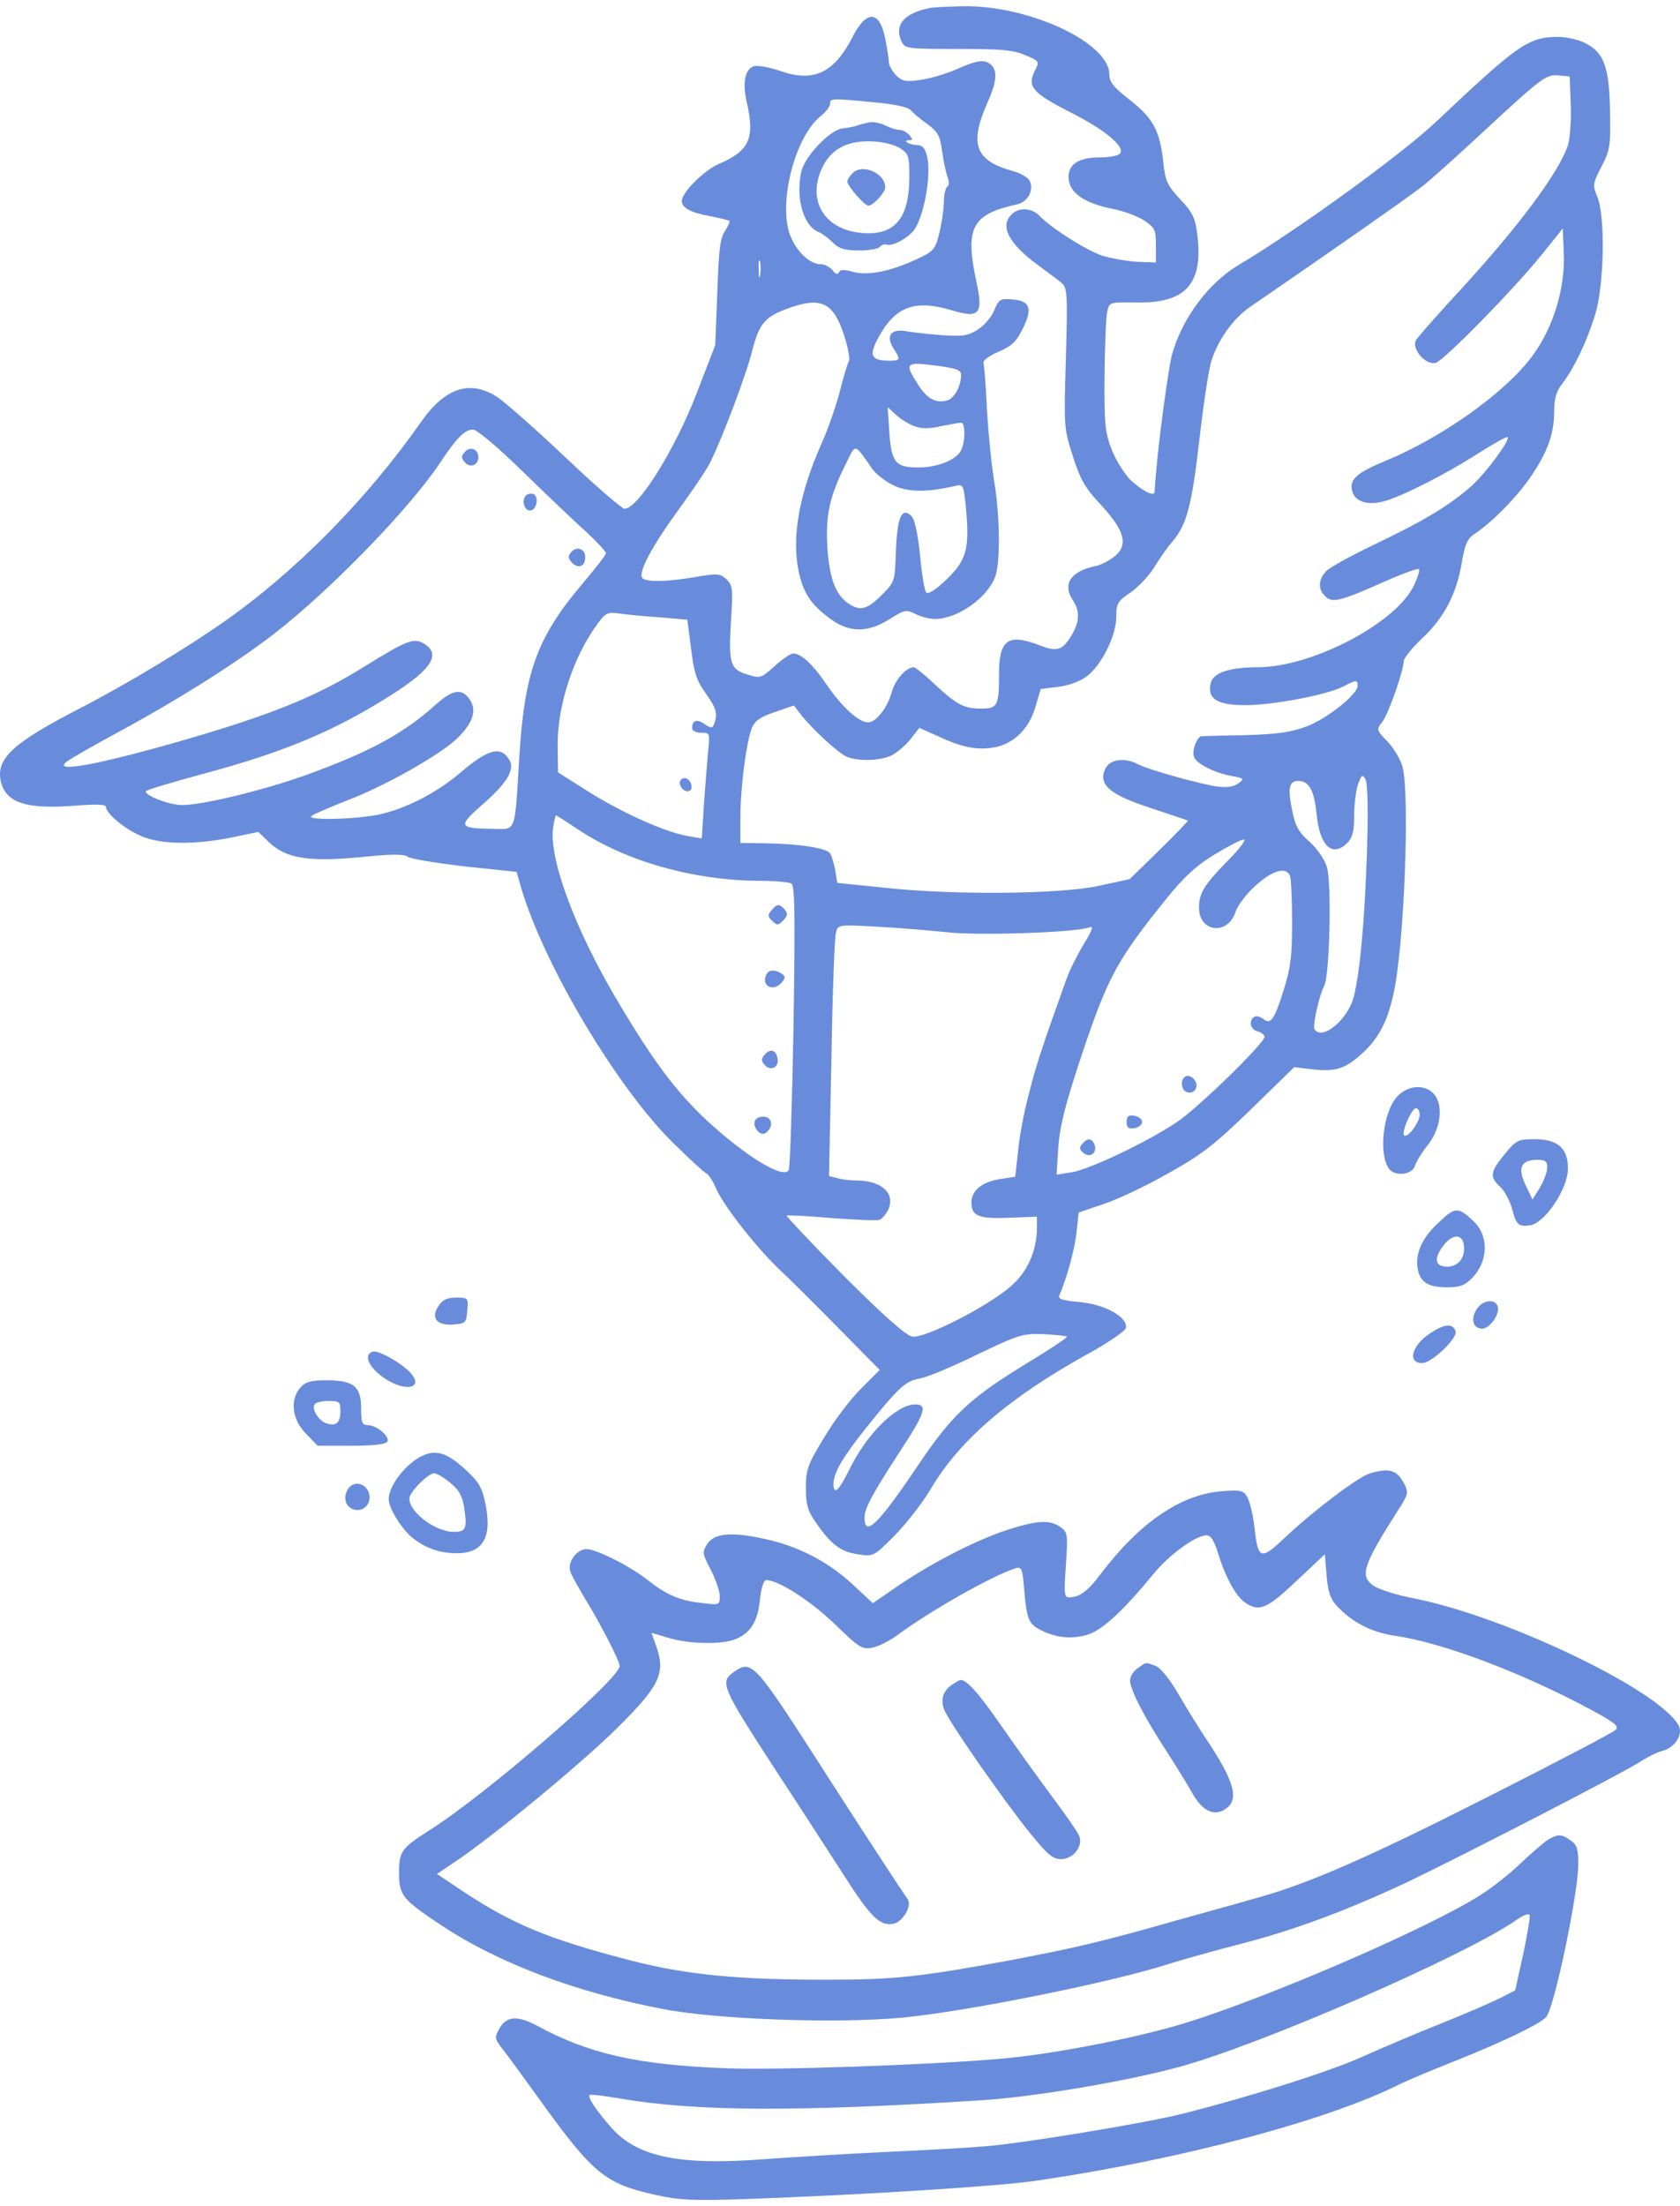 <svg width="256" height="336" viewBox="0 0 256 336" fill="none" xmlns="http://www.w3.org/2000/svg">
<path d="M141.459 1.263C137.676 2.103 136.258 3.834 137.361 6.3C137.886 7.402 138.149 7.454 145.978 7.454C152.598 7.454 154.437 7.611 156.224 8.398C158.431 9.343 158.431 9.343 157.643 10.864C156.487 13.225 157.432 14.222 163.212 17.16C168.572 19.835 171.829 22.668 170.516 23.508C170.148 23.77 168.782 23.98 167.468 23.98C164.263 23.98 162.634 25.134 162.844 27.285C163.055 29.436 165.314 30.957 169.465 31.797C171.199 32.111 173.405 32.951 174.351 33.58C175.98 34.682 176.138 34.997 176.138 37.358V39.981L173.3 39.876C171.724 39.771 169.307 39.351 167.941 38.932C165.471 38.092 160.165 34.735 158.378 32.846C157.222 31.639 155.226 31.534 154.122 32.688C152.336 34.42 153.702 37.095 158.063 40.296C159.639 41.45 161.321 42.709 161.793 43.129C162.634 43.811 162.687 44.86 162.424 54.513C162.109 65.005 162.109 65.215 163.475 69.465C164.631 73.085 165.366 74.344 167.783 76.915C171.409 80.849 171.987 83.053 169.78 84.784C168.992 85.413 167.731 86.043 166.995 86.2C163.16 86.987 161.846 88.928 163.475 91.394C164.578 93.073 164.526 94.699 163.265 96.798C161.899 99.054 161.058 99.316 158.378 98.267C153.597 96.431 152.231 97.427 152.231 102.674C152.231 107.5 152.02 107.92 149.498 107.92C146.871 107.92 145.82 107.343 142.405 104.195C140.934 102.779 139.463 101.624 139.253 101.624C138.097 101.624 136.468 103.461 135.942 105.244C135.259 107.763 133.525 110.018 132.264 110.018C130.846 110.018 128.271 107.658 125.907 104.195C123.857 101.152 122.071 99.526 120.863 99.526C120.495 99.526 119.234 100.365 118.078 101.415C115.976 103.303 115.871 103.356 113.874 102.726C111.247 101.939 110.984 101.047 111.405 94.28C111.72 89.611 111.615 89.086 110.669 88.194C109.723 87.355 109.303 87.302 105.94 87.879C101.527 88.666 98.269 88.666 97.849 87.984C97.271 87.092 99.372 83.158 103.313 77.754C105.415 74.868 107.622 71.616 108.2 70.462C109.934 67.052 113.769 56.979 114.662 53.254C115.661 49.424 116.554 48.322 119.549 47.168C125.013 45.07 126.905 45.909 128.586 50.946C129.217 52.834 129.532 54.67 129.374 54.985C129.164 55.3 128.534 57.346 128.008 59.497C127.43 61.7 126.222 65.268 125.224 67.471C121.808 75.131 120.6 81.689 121.703 87.04C122.439 90.397 123.595 92.129 126.642 94.332C129.48 96.378 132.264 96.378 135.575 94.28C137.834 92.863 138.097 92.811 139.463 93.493C140.251 93.912 141.67 94.28 142.51 94.28C145.926 94.227 150.444 91.079 151.653 87.827C152.441 85.728 152.388 78.593 151.495 73.295C151.075 70.829 150.602 65.897 150.392 62.382C150.234 58.815 149.971 55.615 149.866 55.3C149.709 54.933 150.759 54.146 152.178 53.569C154.227 52.677 154.91 51.995 155.909 49.949C157.38 46.906 156.96 45.804 154.175 45.594C152.441 45.437 152.178 45.594 151.495 47.273C151.075 48.322 149.919 49.634 148.973 50.211C147.502 51.155 146.661 51.26 143.561 51.05C141.564 50.893 139.042 50.631 137.992 50.421C135.68 50.054 134.944 51.208 136.205 53.149C137.256 54.775 137.203 54.933 135.575 54.933C132.737 54.933 132.369 54.198 133.788 51.523C136.363 46.696 139.358 45.542 145.085 47.273C149.288 48.532 149.866 47.798 148.763 42.814C147.029 34.63 148.08 32.636 155.015 31.115C156.644 30.747 157.59 28.911 156.907 27.547C156.644 27.023 155.541 26.393 154.437 26.078C148.605 24.504 147.659 21.986 150.444 15.691C151.863 12.543 152.02 10.864 151.075 9.92C150.129 8.975 148.92 9.133 145.768 10.549C144.192 11.231 141.722 11.966 140.251 12.176C137.992 12.49 137.466 12.386 136.52 11.441C135.89 10.812 135.417 9.867 135.417 9.29C135.417 8.766 135.154 7.139 134.839 5.67C133.998 1.578 132.002 1.526 129.952 5.565C127.115 11.126 123.963 12.595 118.918 10.812C117.237 10.235 115.451 9.92 114.873 10.077C113.506 10.549 113.086 12.648 113.822 15.691C115.03 21.094 114.19 22.983 109.513 24.977C107.306 25.921 103.891 29.331 103.891 30.59C103.891 31.639 105.205 32.374 108.095 32.898C109.671 33.213 110.984 33.528 111.142 33.633C111.247 33.738 110.932 34.472 110.459 35.207C109.723 36.256 109.513 38.25 109.303 44.545L108.988 52.572L106.15 59.917C102.84 68.52 97.218 77.492 95.169 77.492C94.801 77.492 90.755 74.029 86.237 69.727C81.77 65.478 77.094 61.386 75.886 60.546C71.682 57.766 67.847 58.972 64.116 64.323C55.972 75.97 45.043 87.04 34.272 94.594C28.702 98.529 19.244 104.248 12.204 107.867C1.905 113.166 -0.617 115.527 0.119 118.99C0.854 122.242 4.007 123.292 11.31 122.714C14.673 122.452 16.144 122.505 16.144 122.872C16.144 123.869 18.877 126.177 21.399 127.279C24.341 128.643 29.648 128.695 35.322 127.541L39.368 126.702L41.05 128.328C43.572 130.741 47.145 131.318 55.079 130.531C59.65 130.059 61.594 130.059 62.12 130.479C62.487 130.794 66.375 131.423 70.737 131.948L78.723 132.787L79.406 135.201C82.927 147.057 94.013 165.629 102.578 174.075C105.047 176.489 107.306 178.587 107.622 178.692C107.937 178.797 108.62 179.846 109.145 181.053C110.249 183.624 115.293 190.076 118.918 193.487C120.337 194.798 124.33 198.785 127.746 202.248L134.051 208.648L131.161 211.534C129.585 213.108 127.063 216.413 125.591 218.931C123.069 223.075 122.807 223.758 122.807 226.59C122.807 229.161 123.069 230.105 124.33 231.889C126.642 235.247 128.113 236.349 130.741 236.716C133.105 237.083 133.105 237.083 136.363 233.83C138.097 232.047 140.566 228.899 141.775 226.853C146.241 219.298 153.754 212.845 165.892 206.13C168.939 204.451 171.461 202.72 171.566 202.248C171.882 200.621 168.414 198.68 164.631 198.313C161.636 198.051 161.163 197.841 161.478 197.159C162.529 194.746 163.79 190.234 164.053 187.611L164.368 184.673L168.204 183.361C170.305 182.679 174.719 180.581 178.029 178.692C183.126 175.859 185.017 174.39 190.64 168.934L197.207 162.534L199.887 162.848C203.513 163.268 204.931 162.796 207.453 160.54C210.028 158.232 211.394 155.713 212.34 151.359C213.969 144.224 214.862 120.983 213.706 116.734C213.391 115.632 212.392 113.953 211.447 112.956C209.713 111.173 209.713 111.12 210.658 109.914C211.552 108.759 213.811 102.411 213.916 100.628C213.969 100.155 215.23 98.634 216.701 97.218C220.011 94.175 221.955 90.45 222.743 85.728C223.216 82.895 223.584 82.056 224.687 81.321C227.209 79.695 231.203 75.655 233.252 72.613C235.827 68.835 236.825 66.055 236.825 62.645C236.825 60.704 237.14 59.602 238.086 58.395C239.925 55.982 241.816 51.995 243.077 47.903C244.444 43.443 244.654 32.951 243.393 29.96C242.657 28.177 242.71 27.967 244.023 25.396C245.337 22.878 245.442 22.248 245.337 16.95C245.232 10.182 244.391 7.979 241.554 6.562C240.555 6.038 238.664 5.618 237.35 5.618C232.884 5.67 231.36 6.72 218.803 18.576C213.443 23.613 197.68 35.049 188.59 40.453C184.072 43.181 180.026 48.637 178.555 54.146C178.029 56.192 176.506 67.419 176.138 72.245C176.033 73.557 175.928 74.764 175.928 74.973C175.822 75.655 174.089 74.764 172.302 73.137C171.409 72.245 170.095 70.199 169.465 68.625C168.414 66.002 168.256 64.796 168.309 57.241C168.361 52.624 168.519 48.218 168.729 47.431C169.044 46.014 169.15 46.014 173.143 46.066C180.709 46.224 183.389 43.233 182.443 35.679C182.128 33.213 181.76 32.374 179.816 30.328C177.819 28.177 177.556 27.547 177.241 24.504C176.716 19.835 175.665 17.947 172.092 15.166C169.675 13.277 169.044 12.49 169.044 11.336C169.044 6.51 156.802 0.791 146.766 0.949C144.402 1.001 142.037 1.106 141.459 1.263ZM239.347 15.848C239.452 18.156 239.242 20.884 238.979 21.934C237.718 26.131 231.045 35.049 221.062 45.752C218.435 48.637 216.018 51.365 215.755 51.837C215.072 53.201 217.331 55.72 218.803 55.248C220.116 54.828 230.677 44.073 234.986 38.722L238.138 34.787L238.296 38.669C238.506 43.916 236.667 49.949 233.515 54.198C229.364 59.812 219.696 66.684 210.974 70.252C206.665 72.035 205.509 73.085 206.087 74.921C206.56 76.442 208.504 77.019 210.921 76.337C213.653 75.603 220.484 72.14 225.423 68.94C227.682 67.524 229.626 66.422 229.732 66.579C230.152 66.999 226.474 71.983 224.267 73.977C221.009 76.915 216.859 79.38 209.608 82.843C206.087 84.522 202.724 86.358 202.146 86.935C200.885 88.194 200.78 89.715 201.936 90.817C202.987 91.866 204.196 91.604 210.764 88.666C213.601 87.407 216.07 86.515 216.228 86.673C216.386 86.83 216.018 87.984 215.387 89.296C212.603 94.962 199.887 101.624 191.638 101.624C187.329 101.624 184.86 102.464 184.492 104.038C183.914 106.399 185.438 107.395 189.746 107.395C194.002 107.395 202.252 105.821 204.669 104.562C206.665 103.513 206.875 103.513 206.875 104.457C206.875 105.717 202.409 109.336 199.204 110.596C196.682 111.54 194.896 111.802 189.799 111.96C186.331 112.012 183.336 112.117 183.126 112.117C182.443 112.117 181.602 114.268 181.917 115.212C182.233 116.262 184.912 117.678 187.75 118.203C189.589 118.517 189.641 118.622 188.695 119.304C188.012 119.829 186.962 119.986 185.438 119.777C182.811 119.409 174.877 117.206 173.353 116.366C171.356 115.317 169.097 115.632 168.414 117.101C167.31 119.514 169.097 121.036 175.402 123.082C178.397 124.078 180.919 124.918 181.024 124.97C181.077 125.023 179.133 127.069 176.663 129.482L172.144 133.889L167.573 134.886C161.741 136.197 145.295 136.355 134.786 135.201L127.588 134.466L127.273 132.577C127.115 131.581 126.747 130.374 126.485 129.954C125.959 129.167 121.756 128.485 116.396 128.433L112.823 128.38V124.498C112.823 119.881 113.717 113.061 114.557 110.91C115.03 109.756 115.871 109.179 118.078 108.445L120.968 107.448L122.229 109.074C123.857 111.068 127.273 114.268 128.744 115.107C130.32 115.999 134.103 115.947 135.942 115.002C136.73 114.583 138.044 113.481 138.78 112.537L140.093 110.858L143.141 112.222C146.871 113.953 149.236 114.32 151.915 113.743C154.7 113.061 156.854 110.858 157.8 107.605L158.588 104.93L161.216 104.615C162.897 104.405 164.578 103.775 165.629 102.988C167.888 101.257 170.095 96.798 170.095 93.965C170.095 91.919 170.305 91.552 172.355 90.188C173.563 89.296 175.139 87.617 175.875 86.41C176.611 85.204 177.819 83.42 178.66 82.476C180.867 79.852 181.602 77.019 182.758 66.999C183.336 61.963 184.124 56.611 184.545 55.142C185.49 51.942 187.855 48.532 190.482 46.748C202.041 38.827 214.967 29.803 216.859 28.282C218.172 27.232 222.323 23.508 226.054 20.045C234.933 11.808 235.616 11.284 237.56 11.494L239.189 11.651L239.347 15.848ZM133.21 15.586C136.258 15.848 138.359 16.32 138.727 16.74C139.095 17.16 140.198 18.104 141.302 18.891C142.931 20.098 143.246 20.675 143.561 23.035C143.771 24.557 144.139 26.34 144.402 26.97C144.664 27.652 144.612 28.282 144.349 28.439C144.034 28.649 143.824 29.751 143.824 30.957C143.771 32.164 143.456 34.315 143.088 35.679C142.51 37.987 142.247 38.302 139.62 39.509C135.627 41.345 132.264 42.027 129.952 41.397C128.639 41.03 128.061 41.03 127.851 41.45C127.693 41.87 127.325 41.765 126.852 41.135C126.432 40.663 125.644 40.243 125.066 40.243C123.437 40.243 121.44 38.407 120.442 35.941C118.498 31.062 121.125 20.779 125.066 17.684C125.854 17.055 126.485 16.215 126.485 15.796C126.485 14.956 126.695 14.956 133.21 15.586ZM115.818 41.922C115.713 42.604 115.608 42.184 115.608 41.03C115.556 39.876 115.661 39.351 115.818 39.823C115.923 40.348 115.923 41.292 115.818 41.922ZM146.451 57.084C146.451 58.763 145.453 60.599 144.402 60.966C142.668 61.49 141.249 60.756 139.883 58.553C137.781 55.3 137.992 55.09 142.51 55.667C145.715 56.087 146.451 56.349 146.451 57.084ZM139.305 64.901C140.408 65.32 141.617 65.32 143.403 64.901C144.822 64.638 146.188 64.376 146.451 64.376C147.134 64.376 147.134 67.366 146.398 68.678C145.663 70.042 142.825 71.196 139.988 71.196C136.468 71.196 135.837 70.462 135.522 65.897L135.259 62.015L136.52 63.169C137.203 63.799 138.464 64.586 139.305 64.901ZM79.721 71.878C83.347 75.393 87.655 79.538 89.337 81.007C90.966 82.528 92.332 83.997 92.332 84.259C92.332 84.522 90.65 86.673 88.601 89.086C81.876 97.06 79.931 102.359 79.143 115.107C78.408 127.174 78.723 126.282 75.098 126.229C69.896 126.177 69.738 125.862 73.364 122.662C77.094 119.462 78.46 117.311 77.672 115.842C76.411 113.533 74.467 114.006 70.211 117.626C66.848 120.511 62.487 122.872 58.336 123.921C55.184 124.76 46.567 125.023 47.46 124.288C47.723 124.026 50.192 122.977 52.977 121.875C58.652 119.724 67.058 114.95 69.581 112.537C72.05 110.176 72.681 108.235 71.63 106.608C70.421 104.772 69.003 104.982 66.428 107.29C61.541 111.697 56.445 114.478 46.619 118.045C40.157 120.354 30.909 122.61 27.756 122.61C25.76 122.61 21.714 121.036 22.292 120.459C22.502 120.249 26.39 119.095 30.856 117.888C43.572 114.478 51.243 111.225 60.07 105.559C66.008 101.729 67.269 99.474 64.379 97.9C62.96 97.165 61.804 97.637 55.604 101.467C48.248 106.084 41.26 108.917 27.178 112.956C14.883 116.471 8.053 117.73 10.102 116.052C10.68 115.58 14.358 113.481 18.246 111.382C27.336 106.451 36.216 100.837 41.89 96.431C50.455 89.768 62.487 77.387 67.111 70.409C69.581 66.684 70.842 65.425 72.05 65.425C72.681 65.425 75.623 67.891 79.721 71.878ZM132.947 71.458C133.473 72.193 134.891 73.295 136.047 73.872C138.254 74.973 141.144 75.026 145.453 74.029C146.819 73.714 146.819 73.767 147.187 77.334C147.765 83.577 147.292 85.256 144.297 88.194C142.668 89.768 141.459 90.555 141.144 90.24C140.881 89.978 140.461 87.46 140.198 84.574C139.831 81.164 139.41 79.17 138.885 78.593C137.414 77.177 136.73 78.698 136.52 83.892C136.363 88.614 136.363 88.614 134.314 90.66C132.107 92.863 131.003 93.126 129.217 91.866C127.273 90.502 126.38 88.037 126.064 83.21C125.802 78.331 126.432 75.498 129.007 70.409C130.425 67.524 130.163 67.471 132.947 71.458ZM100.528 94.017L104.732 94.385L105.31 98.791C105.73 102.411 106.15 103.67 107.517 105.559C109.145 107.867 109.408 108.707 108.83 110.228C108.567 110.91 108.41 110.963 107.359 110.281C106.15 109.441 105.467 109.704 105.467 110.91C105.467 111.278 106.045 111.592 106.834 111.592C108.2 111.592 108.2 111.645 107.884 114.583C107.727 116.262 107.464 119.881 107.254 122.662L106.939 127.698L104.522 127.279C101.054 126.597 94.644 123.711 89.494 120.459L85.028 117.626L84.976 113.376C84.976 107.238 87.445 99.841 91.123 94.909C92.279 93.335 92.647 93.178 94.381 93.44C95.432 93.598 98.164 93.86 100.528 94.017ZM208.294 129.902C207.926 140.552 207.243 147.949 206.297 151.779C205.404 155.294 201.463 158.546 200.307 156.763C199.992 156.186 200.991 151.674 201.779 150.152C202.619 148.631 202.935 134.466 202.199 132.053C201.884 130.951 200.728 129.272 199.572 128.223C197.891 126.754 197.365 125.81 196.892 123.396C196.209 120.039 196.419 118.937 197.838 118.937C199.467 118.937 200.255 120.354 200.623 123.974C201.096 128.905 203.04 130.636 205.299 128.38C206.087 127.593 206.35 126.649 206.35 124.236C206.35 122.557 206.613 120.406 206.928 119.462C207.506 117.94 207.611 117.888 208.084 118.727C208.399 119.304 208.504 123.344 208.294 129.902ZM88.023 126.282C95.379 131.213 105.835 134.151 116.029 134.151C118.183 134.151 120.232 134.361 120.6 134.571C121.125 134.938 121.178 139.345 120.915 156.343C120.705 168.042 120.39 177.905 120.179 178.22C119.339 179.584 113.717 176.174 107.727 170.665C103.156 166.416 99.635 161.747 94.328 152.828C87.655 141.706 83.557 130.636 84.293 125.967C84.45 124.97 84.66 124.183 84.713 124.183C84.818 124.183 86.289 125.128 88.023 126.282ZM187.067 131.108C183.441 134.833 182.706 136.04 182.706 138.243C182.706 142.021 187.119 142.493 188.275 138.873C188.59 137.876 190.009 136.04 191.375 134.833C193.95 132.525 195.999 131.948 196.577 133.417C196.735 133.889 196.892 137.037 196.892 140.447C196.892 145.641 196.682 147.372 195.579 150.887C194.16 155.399 193.582 156.133 192.426 155.136C192.006 154.822 191.428 154.664 191.112 154.874C190.219 155.451 190.535 156.815 191.638 157.077C192.216 157.235 192.689 157.602 192.689 157.917C192.689 158.861 182.495 168.829 179.29 170.928C174.719 173.97 165.997 178.115 163.317 178.535L161.005 178.902L161.268 174.652C161.531 171.347 162.319 168.2 165.051 160.015C168.887 148.683 170.305 146.06 177.819 136.774C180.499 133.469 182.39 131.738 185.123 130.112C187.119 128.905 189.116 127.856 189.536 127.856C189.957 127.856 188.853 129.325 187.067 131.108ZM144.192 141.968C149.026 142.545 164.105 142.021 165.997 141.234C166.68 140.971 166.47 141.653 165.104 143.857C164.105 145.536 162.949 147.844 162.529 149.051C158.746 159.596 157.853 162.324 156.749 166.731C156.014 169.459 155.278 173.446 155.121 175.492L154.7 179.217L152.336 179.584C149.656 180.004 148.027 181.315 148.027 183.151C148.027 185.197 149.131 185.67 153.754 185.46L158.01 185.302V186.929C158.01 190.496 156.539 193.801 153.912 196.005C150.287 199.1 140.776 203.927 138.99 203.559C137.992 203.35 134.629 200.359 128.586 194.326C123.7 189.394 119.812 185.25 119.864 185.145C119.969 185.04 123.069 185.197 126.747 185.512C130.373 185.775 133.683 185.932 134.051 185.775C134.419 185.617 134.997 184.935 135.364 184.201C136.468 181.735 134.314 179.794 130.53 179.794C129.585 179.794 128.271 179.636 127.588 179.427L126.327 179.112L126.695 161.222C126.852 151.359 127.168 142.755 127.378 142.073C127.693 140.814 127.693 140.814 133.525 141.129C136.73 141.286 141.512 141.706 144.192 141.968ZM162.582 203.559C162.687 203.717 159.902 205.553 156.434 207.651C147.922 212.845 145.085 215.468 140.093 222.866C133.893 232.099 131.739 234.25 131.739 231.155C131.739 229.738 132.79 227.745 137.046 221.187C140.986 215.206 141.407 213.895 139.463 213.895C136.625 213.895 132.107 218.354 129.48 223.705C127.798 227.115 127.01 227.797 127.01 225.961C127.01 224.335 128.429 221.921 131.897 217.567C136.888 211.324 137.992 210.327 140.093 209.96C141.144 209.802 145.085 208.176 148.815 206.34C155.278 203.245 155.804 203.087 159.009 203.192C160.848 203.297 162.424 203.454 162.582 203.559Z" fill="#688CDB"/>
<path d="M132.527 18.628C131.949 18.733 131.108 18.943 130.688 19.101C130.268 19.258 129.217 19.468 128.324 19.573C126.38 19.835 122.544 23.927 122.071 26.236C121.23 30.328 122.491 34.525 124.803 35.364C125.276 35.574 126.222 36.256 126.905 36.938C127.851 37.882 128.691 38.145 130.951 38.145C132.527 38.145 133.946 37.882 134.103 37.568C134.314 37.305 134.734 37.148 135.049 37.253C135.89 37.568 138.097 36.413 139.147 35.207C140.724 33.318 141.932 26.918 141.302 23.98C140.986 22.563 140.619 22.143 139.725 22.091C138.464 22.039 137.414 21.357 138.569 21.357C139.095 21.357 139.095 21.199 138.569 20.57C138.202 20.15 137.519 19.783 137.046 19.783C136.573 19.783 135.627 19.468 134.891 19.101C134.156 18.733 133.105 18.524 132.527 18.628ZM137.203 22.616C138.464 23.403 138.569 23.822 138.569 26.918C138.569 32.846 136.625 35.522 132.369 35.522C126.222 35.522 122.912 31.167 125.118 25.921C126.485 22.668 129.164 21.252 133.42 21.566C134.786 21.671 136.468 22.091 137.203 22.616Z" fill="#688CDB"/>
<path d="M129.952 26.34C129.48 26.813 129.112 27.39 129.112 27.652C129.112 28.282 131.739 31.325 132.317 31.325C133.052 31.325 134.891 29.331 134.891 28.544C134.891 26.393 131.476 24.872 129.952 26.34Z" fill="#688CDB"/>
<path d="M70.789 68.888C70.264 69.465 70.264 69.78 70.789 70.357C71.577 71.353 72.891 70.881 72.891 69.622C72.891 68.363 71.577 67.891 70.789 68.888Z" fill="#688CDB"/>
<path d="M80.299 75.341C79.406 75.918 79.774 77.754 80.772 77.754C81.665 77.754 82.138 76.023 81.455 75.341C81.245 75.131 80.72 75.131 80.299 75.341Z" fill="#688CDB"/>
<path d="M87.025 84.102C86.499 84.731 86.552 85.046 87.183 85.728C88.181 86.673 89.179 86.253 89.179 84.836C89.179 83.577 87.865 83.105 87.025 84.102Z" fill="#688CDB"/>
<path d="M103.786 118.727C103.208 119.252 103.944 120.511 104.784 120.511C105.205 120.511 105.467 120.144 105.362 119.619C105.205 118.675 104.311 118.203 103.786 118.727Z" fill="#688CDB"/>
<path d="M117.552 138.663C116.974 139.293 116.974 139.607 117.657 140.237C118.393 140.971 118.551 140.971 119.339 140.185C120.022 139.502 120.074 139.135 119.601 138.558C118.813 137.614 118.34 137.614 117.552 138.663Z" fill="#688CDB"/>
<path d="M116.712 148.579C116.029 150.257 117.92 151.097 119.181 149.575C119.707 148.893 119.707 148.683 119.076 148.264C117.973 147.582 117.027 147.687 116.712 148.579Z" fill="#688CDB"/>
<path d="M116.501 160.645C115.976 161.274 115.976 161.589 116.501 162.166C117.342 163.216 118.708 162.586 118.498 161.274C118.288 159.91 117.395 159.596 116.501 160.645Z" fill="#688CDB"/>
<path d="M115.608 170.193C114.715 170.508 114.768 171.662 115.608 172.397C116.134 172.816 116.501 172.764 116.922 172.344C118.183 171.085 117.237 169.616 115.608 170.193Z" fill="#688CDB"/>
<path d="M180.762 163.898C179.816 164.212 179.921 165.996 180.814 166.311C181.97 166.783 182.811 165.471 182.023 164.475C181.707 164.003 181.077 163.74 180.762 163.898Z" fill="#688CDB"/>
<path d="M171.672 170.875C171.672 171.715 171.934 171.977 172.88 171.819C173.511 171.715 174.036 171.295 174.036 170.875C174.036 170.455 173.511 170.036 172.88 169.931C171.934 169.773 171.672 170.036 171.672 170.875Z" fill="#688CDB"/>
<path d="M164.894 174.233C164.421 174.757 164.473 175.072 165.104 175.597C166.102 176.436 167.258 175.544 166.785 174.338C166.365 173.288 165.682 173.288 164.894 174.233Z" fill="#688CDB"/>
<path d="M212.918 166.993C210.711 169.354 210.028 175.964 211.709 178.063C212.655 179.217 215.177 178.902 215.598 177.59C215.808 176.908 216.648 175.544 217.489 174.495C219.433 172.082 219.959 168.829 218.75 166.94C217.542 165.104 214.652 165.104 212.918 166.993ZM216.333 169.773C216.333 170.928 214.494 173.393 213.969 172.921C213.496 172.449 215.125 168.777 215.755 168.777C216.07 168.777 216.333 169.249 216.333 169.773Z" fill="#688CDB"/>
<path d="M229.259 175.807C227.052 178.535 226.947 179.217 228.628 180.791C229.311 181.42 230.152 183.046 230.467 184.306C231.045 186.509 231.413 186.876 233.147 186.614C235.406 186.299 238.927 181.053 238.927 177.958C238.927 174.862 237.35 173.498 233.83 173.498C231.308 173.498 231.045 173.656 229.259 175.807ZM235.774 177.8C235.774 178.482 235.249 179.846 234.671 180.843L233.515 182.679L232.464 180.476C231.203 177.853 231.781 176.646 234.25 176.646C235.459 176.646 235.774 176.856 235.774 177.8Z" fill="#688CDB"/>
<path d="M219.276 186.142C216.648 188.503 215.545 191.073 216.07 193.434C216.491 195.375 217.699 196.057 220.642 196.057C222.481 196.057 223.269 195.742 224.372 194.588C226.789 192.07 226.894 188.24 224.582 186.037C222.218 183.781 221.745 183.781 219.276 186.142ZM223.059 189.604C223.321 191.493 222.27 192.909 220.537 192.909C218.592 192.909 218.435 191.598 220.064 189.552C221.377 187.925 222.848 187.925 223.059 189.604Z" fill="#688CDB"/>
<path d="M66.796 198.943C65.587 200.779 66.586 201.933 69.16 201.723C70.947 201.566 71.052 201.461 71.209 199.572C71.367 197.684 71.367 197.631 69.528 197.631C68.109 197.631 67.426 197.946 66.796 198.943Z" fill="#688CDB"/>
<path d="M225.003 199.415C224.057 200.884 224.477 202.353 225.843 202.353C227.052 202.353 228.628 200.044 228.208 198.943C227.787 197.736 225.896 197.998 225.003 199.415Z" fill="#688CDB"/>
<path d="M217.804 203.14C215.072 204.976 214.442 207.651 216.753 207.599C218.225 207.547 222.218 203.717 221.798 202.72C221.325 201.461 220.064 201.618 217.804 203.14Z" fill="#688CDB"/>
<path d="M56.76 205.868C55.394 206.34 56.13 208.124 58.284 209.697C61.594 212.111 64.852 211.534 62.435 208.963C60.964 207.442 57.548 205.553 56.76 205.868Z" fill="#688CDB"/>
<path d="M45.779 211.324C44.15 213.16 44.465 216.15 46.619 218.354L48.406 220.19H53.502C56.865 220.19 58.757 219.98 59.019 219.56C59.492 218.826 57.391 217.042 56.025 217.042C55.184 217.042 55.026 216.623 55.026 214.472C55.026 211.114 53.87 210.222 49.719 210.222C47.407 210.222 46.567 210.432 45.779 211.324ZM51.874 214.891C51.874 216.675 51.243 217.252 49.772 216.78C48.563 216.413 47.46 214.629 47.933 213.895C48.09 213.58 49.089 213.37 50.087 213.37C51.716 213.37 51.874 213.527 51.874 214.891Z" fill="#688CDB"/>
<path d="M64.484 221.659C61.962 222.761 59.23 226.223 59.23 228.322C59.23 229.738 61.279 232.991 62.96 234.302C64.957 235.824 67.006 236.558 69.633 236.558C73.626 236.558 75.045 234.093 73.942 228.899C73.416 226.433 72.943 225.646 70.684 223.6C68.109 221.292 66.481 220.767 64.484 221.659ZM68.635 225.856C70.001 226.958 70.474 227.902 70.737 229.686C71.209 232.781 70.999 233.306 69.16 233.306C66.323 233.306 62.382 230.315 62.382 228.217C62.382 227.272 65.219 224.387 66.165 224.387C66.586 224.387 67.689 225.069 68.635 225.856Z" fill="#688CDB"/>
<path d="M208.767 224.387C206.928 224.964 200.307 229.948 195.946 234.04C192.111 237.713 191.69 237.555 191.165 232.676C190.955 230.84 190.482 228.794 190.114 228.112C189.484 226.958 189.168 226.905 186.121 227.115C179.868 227.64 173.668 231.889 167.731 239.706C165.787 242.329 164.473 243.274 162.949 243.274C162.161 243.274 162.109 242.801 162.424 238.342C162.739 233.62 162.687 233.358 161.583 232.571C160.007 231.469 158.273 231.522 154.017 232.834C149.393 234.25 142.615 237.66 137.203 241.28L133 244.165L129.952 241.332C126.537 238.132 122.281 235.824 117.762 234.67C111.983 233.253 108.935 233.358 107.779 235.142C106.991 236.401 106.991 236.558 108.305 239.077C109.04 240.493 109.671 242.329 109.671 243.064C109.671 244.48 109.671 244.48 106.728 244.113C103.523 243.746 101.474 242.854 98.637 240.598C96.062 238.552 90.861 235.929 89.389 235.929C87.865 235.929 86.394 237.975 86.92 239.391C87.077 239.916 88.128 241.752 89.179 243.536C91.491 247.261 94.433 253.032 94.433 253.714C94.433 255.707 73.994 273.335 65.535 278.686C61.174 281.466 60.806 281.939 60.806 285.244C60.806 288.654 61.331 289.283 67.006 293.061C75.781 298.936 87.603 303.396 100.949 305.966C109.303 307.593 127.798 308.222 137.571 307.278C147.397 306.334 169.57 301.874 177.977 299.146C180.131 298.464 185.228 297.048 189.273 295.999C197.207 293.953 204.931 291.067 213.969 286.87C221.64 283.25 247.964 269.715 250.118 268.193C251.117 267.564 252.483 266.882 253.271 266.672C255.215 266.2 256.528 264.154 255.793 262.79C252.903 257.438 229.521 246.212 215.44 243.431C212.918 242.959 210.133 242.067 209.345 241.542C207.138 240.021 207.664 238.447 213.075 229.948C214.599 227.587 214.652 227.325 213.969 225.961C212.865 223.862 211.709 223.548 208.767 224.387ZM185.543 236.349C186.594 239.916 188.275 243.064 189.641 244.008C191.848 245.582 193.057 245.057 197.575 240.755L201.884 236.716L202.147 239.968C202.357 242.434 202.724 243.536 203.723 244.585C205.982 247.051 208.977 248.572 212.34 249.097C219.643 250.094 231.991 254.763 242.5 260.429C246.125 262.37 246.755 262.947 246.178 263.472C245.81 263.839 237.35 268.298 227.367 273.335C208.767 282.778 199.362 286.923 191.27 289.126C188.748 289.86 183.599 291.277 179.816 292.326C167.888 295.736 163.79 296.681 153.544 298.622C140.461 301.035 136.31 301.507 126.485 301.507C112.876 301.56 104.627 300.773 96.272 298.622C83.452 295.317 77.935 293.008 69.948 287.657L66.586 285.401L69.318 283.565C74.94 279.84 88.549 268.613 93.96 263.262C100.476 256.809 101.422 254.92 100.055 250.881L99.267 248.677L101.737 249.412C104.942 250.409 110.039 250.513 112.14 249.622C114.4 248.677 115.503 246.894 115.818 243.483C115.976 241.91 116.396 240.65 116.712 240.65C118.656 240.65 123.49 243.798 127.168 247.313C130.951 250.986 131.371 251.248 132.947 250.933C133.841 250.776 135.575 249.884 136.73 249.044C141.827 245.267 151.232 239.968 154.7 238.867C155.646 238.552 155.804 238.814 156.066 242.067C156.434 246.526 156.749 247.313 158.483 248.205C160.795 249.412 163.055 249.674 165.471 249.044C167.836 248.415 170.936 245.582 175.822 239.654C178.239 236.716 182.233 233.83 183.862 233.83C184.492 233.83 184.965 234.565 185.543 236.349Z" fill="#688CDB"/>
<path d="M173.353 254.081C172.722 254.501 172.197 255.34 172.197 255.917C172.197 257.281 174.246 261.321 177.661 266.567C179.185 268.928 180.972 271.813 181.602 272.967C183.178 275.8 184.965 276.692 186.699 275.538C188.906 274.122 188.118 271.289 183.756 264.783C182.706 263.209 180.814 260.167 179.606 258.068C178.187 255.655 176.873 254.028 176.085 253.714C174.456 253.137 174.772 253.084 173.353 254.081Z" fill="#688CDB"/>
<path d="M111.878 254.606C109.618 256.179 109.881 256.809 118.446 269.977C121.861 275.171 126.38 282.201 128.534 285.506C132.58 291.854 133.998 293.323 136.047 293.008C137.519 292.798 139.042 290.28 138.307 289.231C137.256 287.762 131.319 278.686 124.33 267.774C115.03 253.346 114.505 252.769 111.878 254.606Z" fill="#688CDB"/>
<path d="M145.295 256.442C143.771 257.334 143.246 258.75 143.876 260.376C144.559 262.213 153.019 274.331 157.065 279.315C159.639 282.463 160.427 283.145 161.688 283.145C163.527 283.145 165.051 281.204 164.473 279.683C164.316 279.158 162.424 276.43 160.375 273.702C158.326 270.974 154.805 266.042 152.546 262.79C149.131 257.858 147.292 255.812 146.346 255.865C146.241 255.865 145.768 256.127 145.295 256.442Z" fill="#688CDB"/>
<path d="M52.924 226.958C52.294 228.164 52.662 229.423 53.765 229.843C54.816 230.263 55.919 229.686 56.235 228.637C56.813 226.328 54.028 224.912 52.924 226.958Z" fill="#688CDB"/>
<path d="M236.037 280.102C235.459 280.417 233.567 282.044 231.833 283.67C230.099 285.349 227.262 287.605 225.528 288.654C217.962 293.48 194.475 303.711 181.234 307.908C173.826 310.268 160.427 312.892 152.231 313.574C140.829 314.518 118.551 315.305 110.459 314.99C97.008 314.465 89.704 312.787 81.77 308.485C78.828 306.911 77.147 307.068 76.096 308.957C75.36 310.268 75.36 310.478 76.411 311.842C77.042 312.629 79.774 316.354 82.454 320.079C90.388 331.096 92.279 332.617 99.95 334.296C103.418 335.083 105.625 335.188 113.349 334.926C131.213 334.296 152.02 332.985 157.748 332.145C179.816 328.945 202.514 322.912 213.548 317.298C214.652 316.774 218.382 315.2 221.85 313.836C228.943 311.003 234.776 308.222 235.616 307.173C236.877 305.704 240.503 288.287 240.503 283.88C240.503 281.624 240.293 280.942 239.347 280.312C237.981 279.315 237.455 279.315 236.037 280.102ZM232.096 297.677L230.888 303.133L228.733 304.235C227.525 304.865 223.531 306.596 219.748 308.117C216.018 309.586 210.501 311.947 207.558 313.259C202.567 315.515 190.429 319.344 180.236 321.915C174.666 323.332 155.331 326.532 149.866 326.899C147.554 327.109 140.934 327.476 135.154 327.738C129.374 328.001 120.968 328.525 116.501 328.84C103.628 329.837 97.218 328.525 93.277 324.171C91.018 321.653 89.494 319.397 89.81 319.082C89.915 318.925 92.016 319.187 94.486 319.607C106.15 321.6 121.493 321.653 149.604 319.869C157.59 319.344 171.146 317.089 179.553 314.833C191.848 311.527 223.216 297.887 231.045 292.431C232.043 291.697 232.989 291.382 233.094 291.644C233.199 291.959 232.726 294.635 232.096 297.677Z" fill="#688CDB"/>
</svg>
